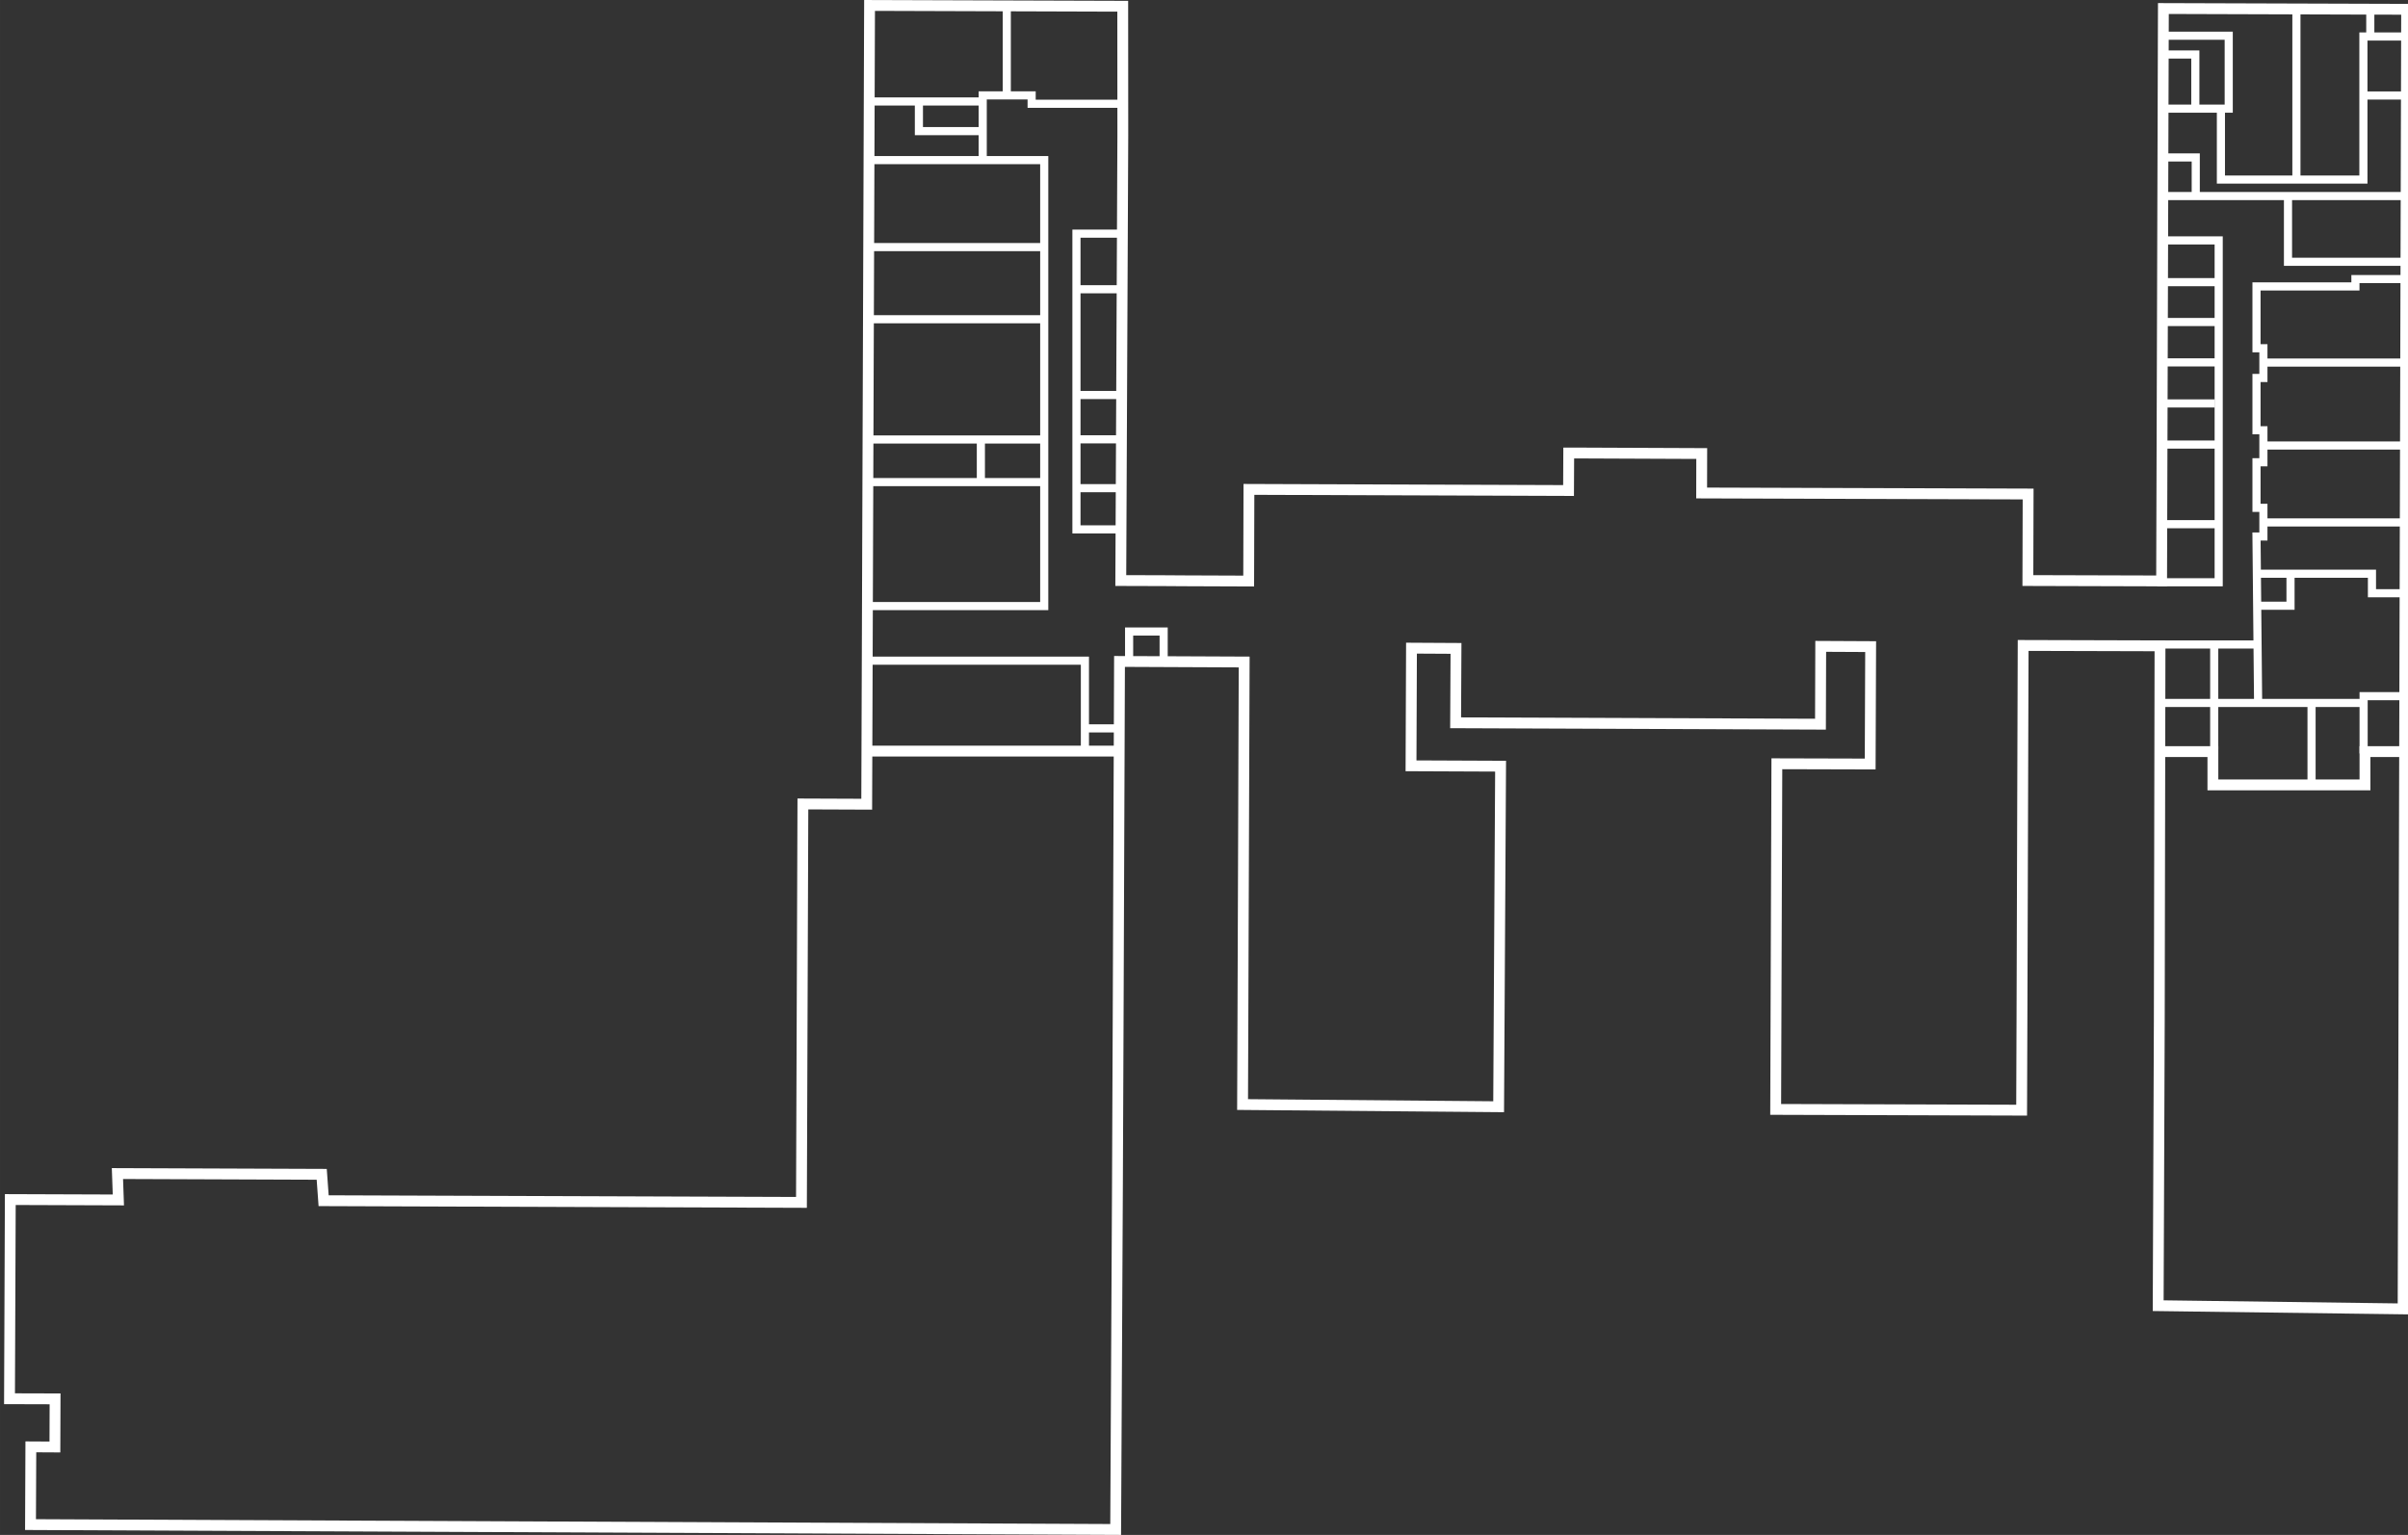 <?xml version="1.0" encoding="UTF-8" standalone="no"?>
<svg width="444.256pt" height="283.241pt" version="1.2" viewBox="0 0 222.128 141.621" id="svg2371" xml:space="preserve" xmlns="http://www.w3.org/2000/svg" xmlns:svg="http://www.w3.org/2000/svg">
  <rect x="0" y="0" width="222.128" height="141.621" fill="#333333" stroke="none"/>
  <path d="m 0.877,129.056 4.203,0.012 -0.016,4.441 -2.219,-0.012 -0.031,7.172 42.023,0.188 58.078,0.262 0.156,-30.156 0.008,-1.559 0.066,-15.488 0.125,-32.887 11.5,0.051 -0.117,33.039 -0.031,7.793 23.621,0.203 0.18,-31.422 -8.262,-0.035 0.043,-10.855 4.106,0.023 -0.035,6.863 33.656,0.129 0.023,-7.18 4.606,0.023 -0.043,10.832 -8.609,-0.023 -0.109,31.891 22.688,0.07 0.031,-8.398 0.109,-34.48 12.625,0.035 -0.066,34.613 -0.059,15.484 -0.043,10.785 22.594,0.297 0.324,-119.91 -22.438,-0.07 -0.164,52.812 -12.336,-0.035 0.023,-7.984 -30.117,-0.094 0.008,-3.641 -11.234,-0.047 h -1.035 l -0.016,3.461 -29.484,-0.105 -0.023,8.457 -5.977,-0.023 -1.84,-0.012 -3.981,-0.012 0.188,-41.07 -0.008,-11.918 -23.355,-0.074 -0.262,73.699 -5.887,-0.023 -0.133,36.762 -44.078,-0.156 -0.176,-2.434 -18.844,-0.07 0.086,2.434 -9.969,-0.035 z" fill="#2b2b2e" id="path112-8" style="fill:none;stroke:#ffffff;stroke-opacity:1"/>
  <path style="fill:none;stroke:#ffffff;stroke-width:0.75;stroke-opacity:1" d="M 79.918,44.481 H 96.11" id="path2371"/>
  <path style="fill:none;stroke:#ffffff;stroke-width:0.75;stroke-opacity:1" d="M 79.955,55.92 H 96.326 V 14.773 H 79.997" id="path2372"/>
  <path style="fill:none;stroke:#ffffff;stroke-width:0.75;stroke-opacity:1" d="M 79.963,22.798 H 96.063" id="path2373"/>
  <path style="fill:none;stroke:#ffffff;stroke-width:0.75;stroke-opacity:1" d="M 96.148,29.455 H 80.073" id="path2374"/>
  <path style="fill:none;stroke:#ffffff;stroke-width:0.75;stroke-opacity:1" d="m 79.971,40.55 h 16.094" id="path2375"/>
  <path style="fill:none;stroke:#ffffff;stroke-width:0.75;stroke-opacity:1" d="m 90.481,40.83 v 3.44" id="path2376"/>
  <path style="fill:none;stroke:#ffffff;stroke-width:0.75;stroke-opacity:1" d="m 79.856,60.958 h 20.222 v 8.259" id="path2377"/>
  <path style="fill:none;stroke:#ffffff;stroke-width:0.75;stroke-opacity:1" d="m 100.133,67.205 h 3.218" id="path2378"/>
  <path style="fill:none;stroke:#ffffff;stroke-width:0.75;stroke-opacity:1" d="m 104.156,61.239 v -2.971 h 3.186 v 2.709" id="path2380"/>
  <path style="fill:none;stroke:#ffffff;stroke-width:0.75;stroke-opacity:1" d="M 103.01,48.844 H 99.298 V 21.558 l 3.995,0" id="path2381"/>
  <path style="fill:none;stroke:#ffffff;stroke-width:0.75;stroke-opacity:1" d="m 99.574,26.688 h 3.829" id="path2382"/>
  <path style="fill:none;stroke:#ffffff;stroke-width:0.75;stroke-opacity:1" d="M 103.286,36.446 H 99.478" id="path2383"/>
  <path style="fill:none;stroke:#ffffff;stroke-width:0.75;stroke-opacity:1" d="m 99.44,40.535 h 3.887" id="path2384"/>
  <path style="fill:none;stroke:#ffffff;stroke-width:0.75;stroke-opacity:1" d="m 103.129,45.042 -3.584,0" id="path2385"/>
  <path style="fill:none;stroke:#ffffff;stroke-width:0.75;stroke-opacity:1" d="M 103.437,9.574 H 95.164 V 8.801 H 90.651 V 14.487" id="path2386"/>
  <path style="fill:none;stroke:#ffffff;stroke-width:0.75;stroke-opacity:1" d="M 90.505,9.362 H 80.212" id="path2387"/>
  <path style="fill:none;stroke:#ffffff;stroke-width:0.75;stroke-opacity:1" d="m 84.765,9.576 v 2.522 h 5.665" id="path2388"/>
  <path style="fill:none;stroke:#ffffff;stroke-width:0.75;stroke-opacity:1" d="M 92.871,8.69 V 0.665" id="path2389"/>
  <path style="fill:none;stroke:#ffffff;stroke-width:0.75;stroke-opacity:1" d="m 199.53,3.295 h 6.061 v 6.729 h -6.188" id="path2390"/>
  <path style="fill:none;stroke:#ffffff;stroke-width:0.75;stroke-opacity:1" d="m 199.505,5.028 3.005,0 V 9.813" id="path2391"/>
  <path style="fill:none;stroke:#ffffff;stroke-width:0.75;stroke-opacity:1" d="m 204.87,10.107 v 6.46 h 13.145 V 3.366 h 3.632" id="path2392"/>
  <path style="fill:none;stroke:#ffffff;stroke-width:0.75;stroke-opacity:1" d="M 218.65,1.243 V 3.372" id="path2393"/>
  <path style="fill:none;stroke:#ffffff;stroke-width:0.75;stroke-opacity:1" d="m 217.979,8.812 h 3.711" id="path2394"/>
  <path style="fill:none;stroke:#ffffff;stroke-width:0.75;stroke-opacity:1" d="M 211.835,1.177 V 16.559" id="path2395"/>
  <path style="fill:none;stroke:#ffffff;stroke-width:0.75;stroke-opacity:1" d="m 199.544,18.089 h 22.081" id="path2396"/>
  <path style="fill:none;stroke:#ffffff;stroke-width:0.75;stroke-opacity:1" d="m 199.337,14.527 h 3.212 v 3.723" id="path2397"/>
  <path style="fill:none;stroke:#ffffff;stroke-width:0.75;stroke-opacity:1" d="m 199.404,22.181 h 5.261 v 31.543 h -5.68" id="path2398"/>
  <path style="fill:none;stroke:#ffffff;stroke-width:0.75;stroke-opacity:1" d="m 199.315,26.033 h 5.114" id="path2399"/>
  <path style="fill:none;stroke:#ffffff;stroke-width:0.75;stroke-opacity:1" d="m 204.43,29.711 h -5.029" id="path2400"/>
  <path style="fill:none;stroke:#ffffff;stroke-width:0.75;stroke-opacity:1" d="m 199.384,33.436 h 5.088" id="path2401"/>
  <path style="fill:none;stroke:#ffffff;stroke-width:0.75;stroke-opacity:1" d="m 204.316,37.224 h -4.949" id="path2402"/>
  <path style="fill:none;stroke:#ffffff;stroke-width:0.75;stroke-opacity:1" d="m 199.341,41.019 h 5.096" id="path2403"/>
  <path style="fill:none;stroke:#ffffff;stroke-width:0.75;stroke-opacity:1" d="m 199.278,48.365 h 5.197" id="path2404"/>
  <path style="fill:none;stroke:#ffffff;stroke-width:0.75;stroke-opacity:1" d="m 199.088,59.465 h 9.303" id="path2405"/>
  <path style="fill:none;stroke:#ffffff;stroke-width:0.75;stroke-opacity:1" d="m 199.155,64.859 h 18.841" id="path2406"/>
  <path style="fill:none;stroke:#ffffff;stroke-width:0.75;stroke-opacity:1" d="m 218.034,69.519 v -5.286 h 3.596" id="path2407"/>
  <path style="fill:none;stroke:#ffffff;stroke-width:0.75;stroke-opacity:1" d="m 204.253,59.696 0,9.456" id="path2408"/>
  <path style="fill:none;stroke:#ffffff;stroke-width:0.75;stroke-opacity:1" d="m 213.231,65.142 v 7.062" id="path2409"/>
  <path style="fill:none;stroke:#ffffff;stroke-width:0.75;stroke-opacity:1" d="M 208.3,64.606 208.153,49.501 h 0.637 v -2.643 h -0.637 v -4.208 h 0.637 V 39.699 h -0.637 v -4.825 h 0.637 v -2.743 h -0.637 v -5.705 h 9.126 v -0.677 h 4.406" id="path2410"/>
  <path style="fill:none;stroke:#ffffff;stroke-width:0.75;stroke-opacity:1" d="M 221.561,24.154 H 211.058 V 18.344" id="path2411"/>
  <path style="fill:none;stroke:#ffffff;stroke-width:0.75;stroke-opacity:1" d="m 209.022,33.453 h 12.553" id="path2412"/>
  <path style="fill:none;stroke:#ffffff;stroke-width:0.75;stroke-opacity:1" d="M 221.6,41.106 H 209.062" id="path2413"/>
  <path style="fill:none;stroke:#ffffff;stroke-width:0.75;stroke-opacity:1" d="m 208.889,48.203 h 12.71" id="path2414"/>
  <path style="fill:none;stroke:#ffffff;stroke-width:0.75;stroke-opacity:1" d="m 208.452,52.935 h 10.352 v 1.801 h 2.937" id="path2415"/>
  <path style="fill:none;stroke:#ffffff;stroke-width:0.75;stroke-opacity:1" d="m 208.358,55.888 h 2.933 v -2.692" id="path2416"/>
  <path style="fill:none;stroke:#ffffff;stroke-width:1;stroke-dasharray:none;stroke-opacity:1" d="m 199.311,69.348 h 4.819 v 3.072 h 14.029 v -3.072 h 3.361" id="path1"/>
  <path style="fill:#ffffff;stroke:#ffffff;stroke-width:1;stroke-dasharray:none;stroke-opacity:1" d="M 103.018,69.301 H 80.046" id="path2"/>
</svg>
